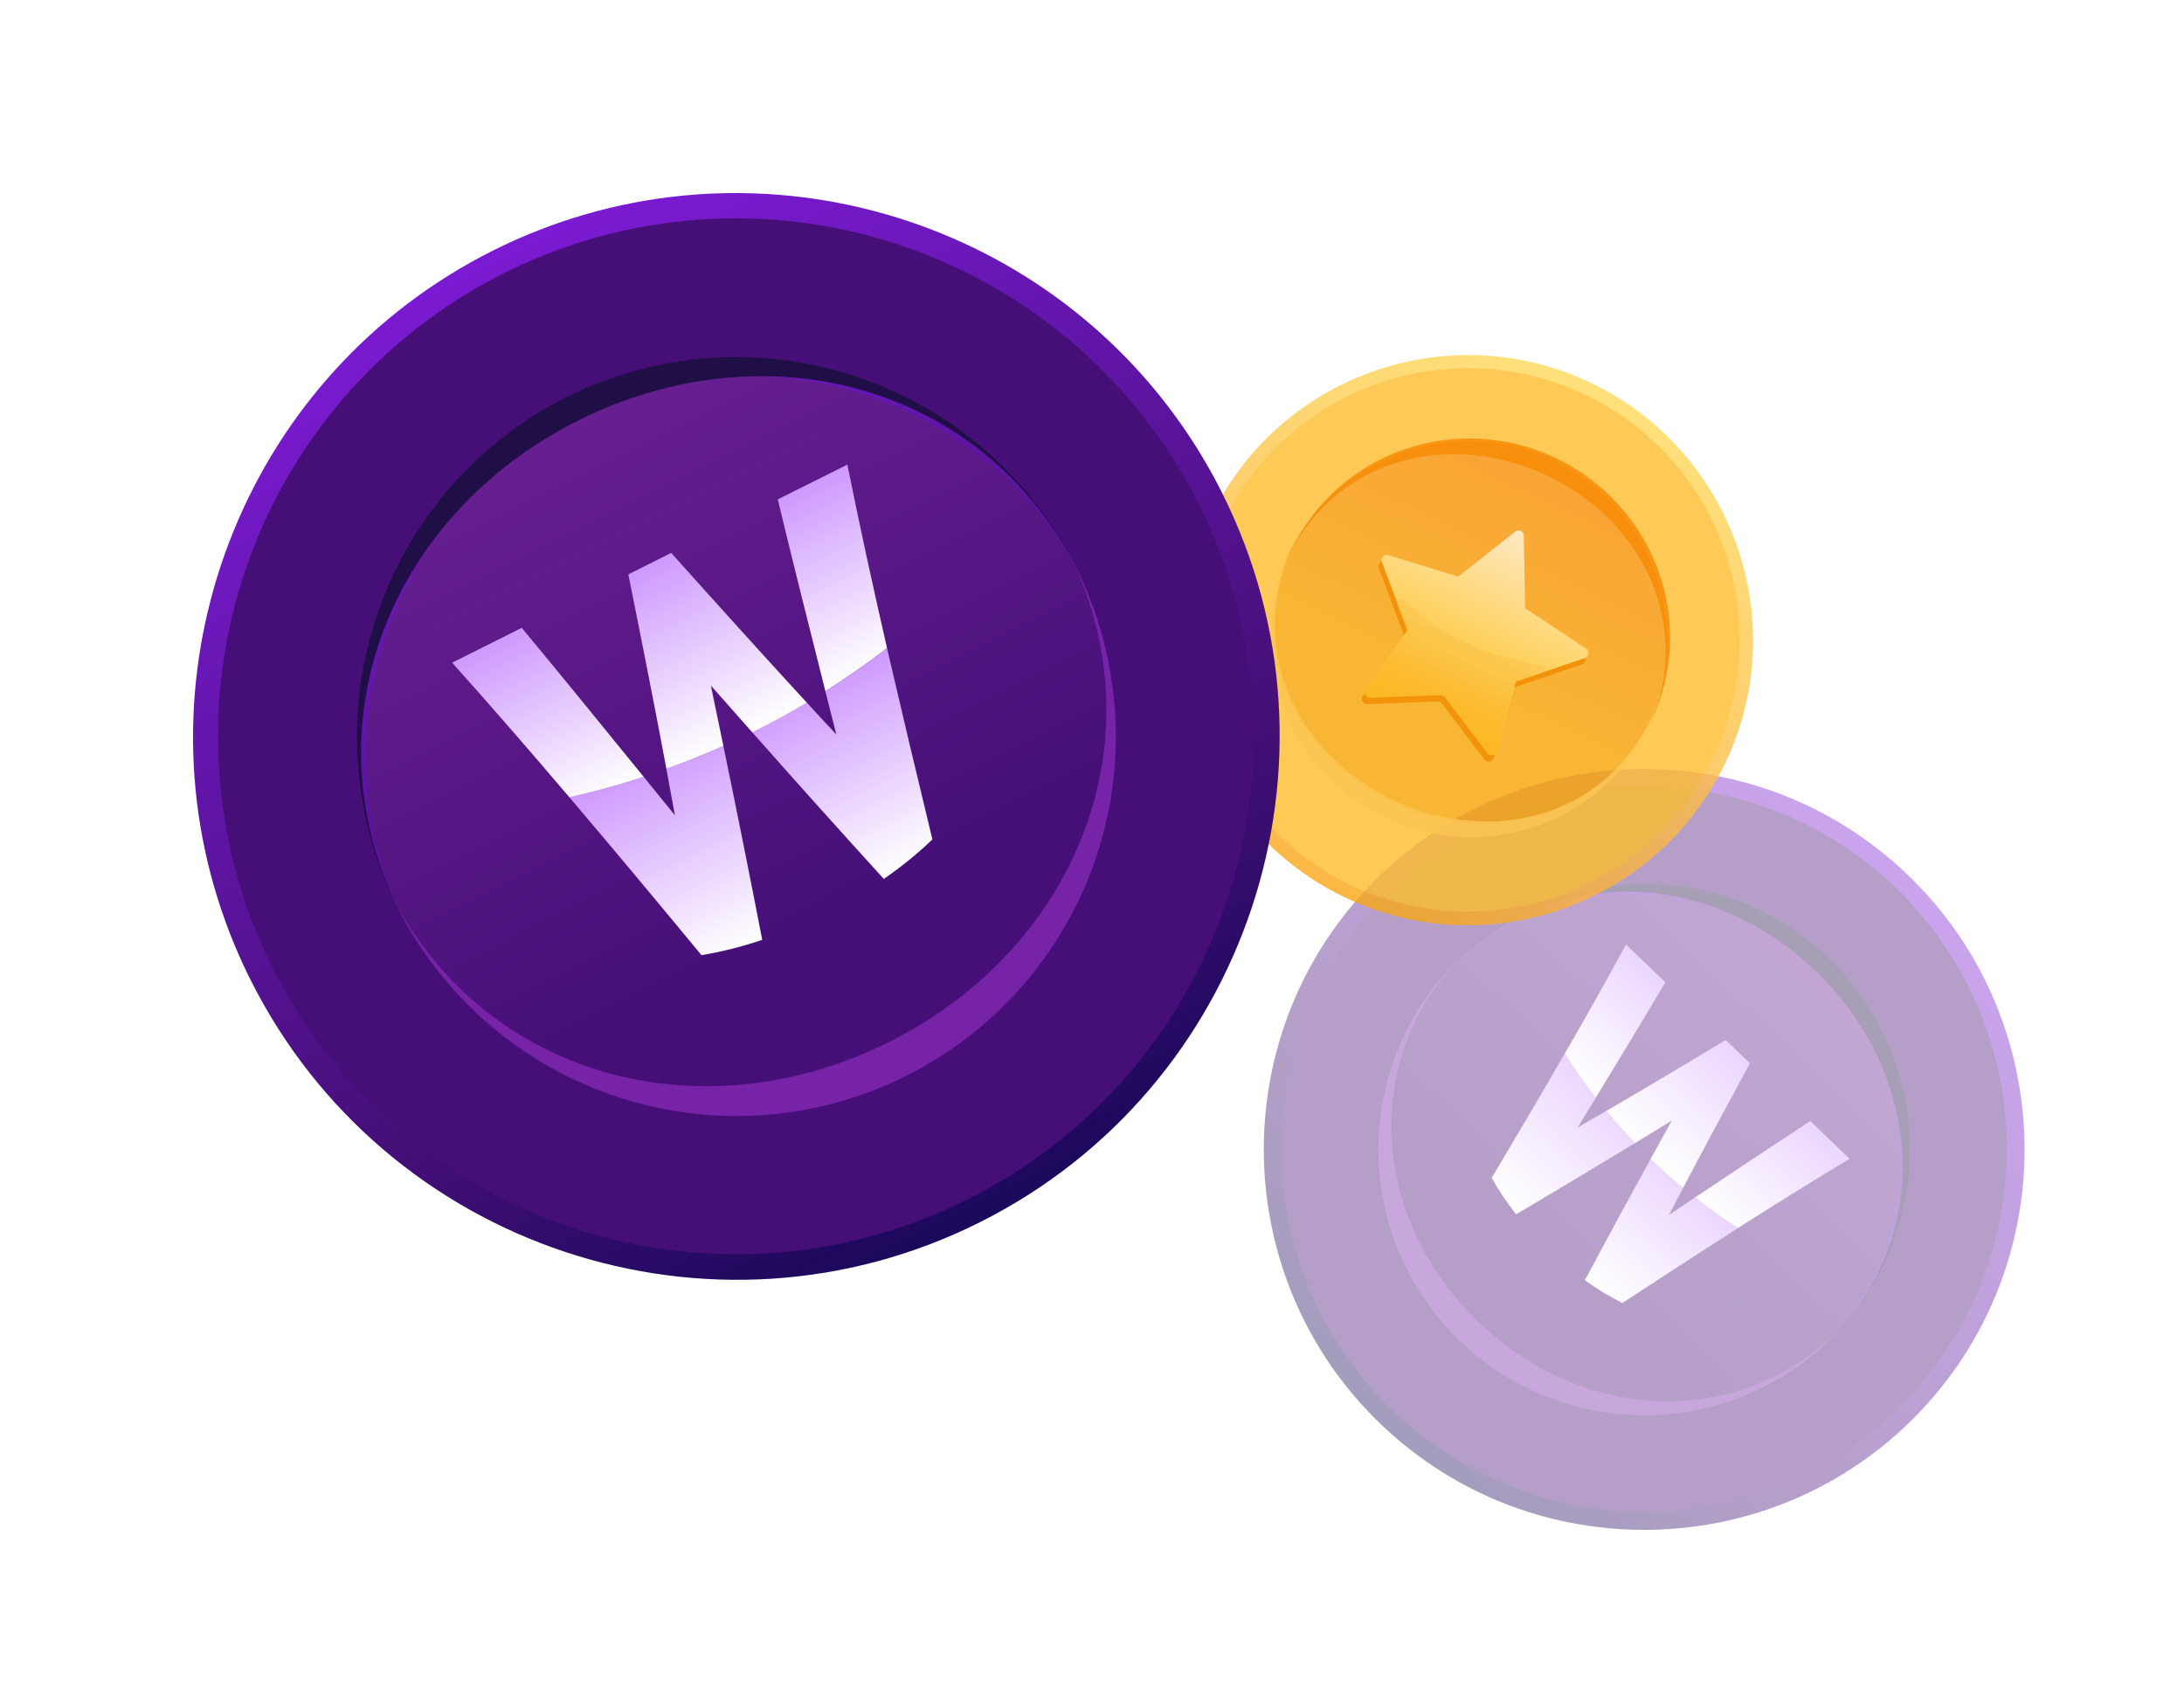 <svg width="612" height="473" viewBox="0 0 612 473" fill="none" xmlns="http://www.w3.org/2000/svg">
<g opacity="0.4" filter="url(#filter0_f_663_6007)">
<path d="M537.74 395.83C497.064 438.289 429.419 439.74 386.959 399.064C344.5 358.388 343.049 290.742 383.725 248.283C387.201 244.652 390.929 241.27 394.882 238.164C435.944 205.883 495.724 207.895 534.506 245.049C573.21 282.127 577.848 341.611 547.539 384.006C544.563 388.18 541.288 392.131 537.74 395.83Z" fill="url(#paint0_linear_663_6007)"/>
<path d="M405.259 272.295C378.107 302.027 382.312 345.391 411.546 373.397C440.779 401.403 484.289 403.75 512.825 375.343C514.599 373.405 516.268 371.372 517.823 369.254C528.546 354.714 533.618 336.772 532.095 318.77C530.572 300.768 522.557 283.933 509.544 271.401C496.531 258.869 479.406 251.494 461.359 250.65C443.313 249.806 425.574 255.55 411.448 266.813C409.282 268.52 407.215 270.35 405.259 272.295Z" fill="url(#paint1_linear_663_6007)"/>
<path d="M408.54 268.871C422.205 254.607 440.977 246.355 460.726 245.932C480.475 245.508 499.583 252.947 513.847 266.612C528.111 280.277 536.363 299.049 536.787 318.798C537.21 338.547 529.771 357.655 516.106 371.919C515.727 372.315 515.357 372.702 514.982 373.093C542.139 343.365 537.928 299.996 508.695 271.99C479.461 243.985 435.957 241.642 407.416 270.044C407.791 269.653 408.161 269.267 408.54 268.871Z" fill="#200E47"/>
<path d="M543.473 380.977C558.757 359.552 565.135 333.033 561.265 307.001C557.394 280.969 543.576 257.453 522.719 241.402C501.862 225.351 475.592 218.016 449.437 220.94C423.282 223.864 399.281 236.82 382.484 257.082C365.687 277.343 357.404 303.329 359.378 329.574C361.352 355.818 373.429 380.273 393.068 397.793C412.707 415.314 438.376 424.533 464.675 423.512C490.973 422.491 515.85 411.308 534.071 392.318C537.476 388.77 540.618 384.98 543.473 380.977ZM512.255 268.274C525.26 280.77 533.297 297.554 534.877 315.52C536.457 333.486 531.474 351.416 520.85 365.989C519.237 368.227 517.497 370.37 515.638 372.408C487.097 400.81 443.593 398.468 414.359 370.462C385.125 342.456 380.915 299.087 408.072 269.36C409.932 267.504 411.891 265.75 413.941 264.105C428.042 252.748 445.793 246.908 463.883 247.675C481.973 248.442 499.166 255.764 512.255 268.274Z" fill="#450F77"/>
<path d="M514.514 373.581C500.849 387.845 482.077 396.097 462.328 396.521C442.579 396.944 423.471 389.505 409.206 375.84C394.942 362.175 386.691 343.403 386.267 323.654C385.844 303.905 393.283 284.797 406.948 270.533C407.327 270.137 407.697 269.751 408.072 269.359C380.915 299.087 385.125 342.456 414.359 370.462C443.592 398.468 487.097 400.81 515.638 372.408C515.263 372.799 514.893 373.185 514.514 373.581Z" fill="#7623A8"/>
<g clip-path="url(#clip0_663_6007)">
<path d="M518.299 324.674C507.756 331.002 497.331 337.506 486.972 344.106C483.039 341.577 478.985 338.711 474.949 335.543C485.693 328.359 496.445 321.182 507.288 314.093L518.299 324.674Z" fill="url(#paint2_linear_663_6007)"/>
<path d="M486.988 344.091C476.182 351.025 465.37 358.032 454.607 365.087C450.941 363.244 447.43 361.108 444.108 358.699C450.177 347.322 456.322 335.998 462.545 324.726C465.569 327.623 468.597 330.333 471.637 332.848C470.301 335.349 468.986 337.866 467.693 340.398C470.117 338.78 472.565 337.121 474.965 335.528C479.001 338.695 483.03 341.538 486.988 344.091Z" fill="url(#paint3_linear_663_6007)"/>
<path d="M471.621 332.863C468.581 330.348 465.52 327.622 462.529 324.741C464.502 321.144 466.481 317.559 468.465 313.984C465.021 316.086 461.571 318.189 458.116 320.291C455.236 317.294 452.575 314.284 450.109 311.269C461.321 304.74 472.457 298.091 483.576 291.41L490.37 297.918C484.055 309.536 477.772 321.168 471.621 332.863Z" fill="url(#paint4_linear_663_6007)"/>
<path d="M458.134 320.276C447.086 326.999 435.987 333.652 424.839 340.237C422.289 337.021 420.004 333.605 418.006 330.021C424.898 318.448 431.75 306.868 438.494 295.185C441.055 299.227 443.936 303.385 447.182 307.56L442.111 315.888C444.788 314.354 447.465 312.804 450.126 311.253C452.601 314.276 455.254 317.278 458.134 320.276Z" fill="url(#paint5_linear_663_6007)"/>
<path d="M447.166 307.576C443.92 303.402 441.039 299.244 438.477 295.201C444.325 285.106 450.049 274.924 455.649 264.655L466.676 275.219C460.239 286.052 453.71 296.814 447.166 307.576Z" fill="url(#paint6_linear_663_6007)"/>
</g>
</g>
<g filter="url(#filter1_d_663_6007)">
<g opacity="0.8" filter="url(#filter2_f_663_6007)">
<path d="M481.597 211.496C462.778 251.323 415.06 268.417 375.233 249.598C335.406 230.779 318.312 183.061 337.131 143.234C338.738 139.829 340.584 136.541 342.655 133.395C364.164 100.708 407.117 87.943 443.495 105.132C479.799 122.286 497.219 163.449 485.751 200.769C484.628 204.44 483.24 208.026 481.597 211.496Z" fill="url(#paint7_linear_663_6007)"/>
<path d="M482.144 199.583C487.916 180.73 486.151 160.374 477.219 142.797C468.287 125.22 452.885 111.793 434.255 105.341C415.624 98.889 395.217 99.915 377.328 108.204C359.439 116.492 345.462 131.397 338.339 149.781C331.215 168.166 331.501 188.596 339.136 206.774C346.77 224.953 361.158 239.461 379.272 247.246C397.386 255.031 417.814 255.486 436.257 248.516C454.7 241.545 469.72 227.693 478.157 209.873C479.733 206.544 481.066 203.105 482.144 199.583ZM433.201 126.919C445.408 132.709 455.104 142.726 460.493 155.116C465.882 167.505 466.599 181.428 462.511 194.306C461.896 196.279 461.169 198.215 460.332 200.104C446.798 227.061 415.331 235.727 387.91 222.771C360.489 209.814 347.199 180 359.435 152.429C360.316 150.668 361.291 148.957 362.357 147.302C369.679 135.884 380.905 127.519 393.94 123.769C406.976 120.018 420.93 121.138 433.201 126.919Z" fill="#FEBC2A"/>
<path d="M460.332 200.099C446.797 227.056 415.33 235.723 387.909 222.766C360.488 209.809 347.198 179.995 359.435 152.424C360.316 150.664 361.291 148.952 362.357 147.297C369.66 135.902 380.856 127.55 393.859 123.796C406.862 120.043 420.787 121.144 433.039 126.894C445.291 132.644 455.036 142.651 460.457 155.052C465.879 167.453 466.609 181.402 462.51 194.301C461.896 196.274 461.168 198.21 460.332 200.099Z" fill="url(#paint8_linear_663_6007)"/>
</g>
<g opacity="0.8">
<g filter="url(#filter3_f_663_6007)">
<path d="M460.071 201.309C453.846 214.481 442.564 224.603 428.704 229.448C414.845 234.293 399.544 233.465 386.168 227.144C372.792 220.824 362.437 209.53 357.38 195.747C352.323 181.963 352.978 166.819 359.202 153.647C359.375 153.281 359.544 152.925 359.714 152.563C347.677 179.711 361.102 209.225 388.515 222.178C415.928 235.131 447.248 226.76 460.583 200.225C460.412 200.586 460.243 200.943 460.071 201.309Z" fill="#FBC652"/>
</g>
<path d="M441.328 184.159L434.321 186.537L421.975 190.726L416.542 210.338C416.471 210.6 416.327 210.836 416.126 211.02C415.926 211.204 415.678 211.328 415.409 211.378C415.141 211.427 414.863 211.401 414.608 211.302C414.353 211.203 414.13 211.034 413.966 210.816L402.058 195.11C401.915 194.921 401.728 194.769 401.513 194.668C401.298 194.566 401.062 194.518 400.825 194.528L381.155 195.295C380.882 195.306 380.611 195.241 380.373 195.107C380.134 194.973 379.937 194.775 379.805 194.536C379.673 194.297 379.611 194.027 379.625 193.755C379.639 193.483 379.729 193.222 379.885 193L391.589 176.351L387.045 164.372L384.354 157.238C384.258 156.984 384.236 156.708 384.289 156.442C384.342 156.176 384.47 155.931 384.656 155.734C384.843 155.536 385.081 155.396 385.345 155.327C385.608 155.258 385.886 155.263 386.147 155.343L405.754 161.372L421.751 148.746C421.964 148.578 422.221 148.473 422.492 148.443C422.764 148.413 423.038 148.458 423.286 148.575C423.533 148.692 423.743 148.875 423.892 149.104C424.041 149.333 424.123 149.598 424.129 149.87L424.532 170.245L441.635 181.562C441.866 181.711 442.05 181.921 442.167 182.169C442.283 182.416 442.328 182.69 442.296 182.961C442.265 183.232 442.157 183.487 441.986 183.699C441.814 183.911 441.587 184.07 441.328 184.159Z" fill="#F08B00"/>
<g filter="url(#filter4_f_663_6007)">
<path d="M442.181 182.356L435.174 184.733L422.828 188.923L417.395 208.534C417.323 208.796 417.179 209.033 416.979 209.216C416.779 209.4 416.53 209.524 416.262 209.574C415.993 209.624 415.716 209.597 415.46 209.498C415.205 209.399 414.983 209.231 414.818 209.012L402.911 193.307C402.768 193.118 402.581 192.966 402.366 192.864C402.151 192.762 401.914 192.714 401.677 192.724L382.008 193.492C381.735 193.503 381.464 193.437 381.225 193.303C380.986 193.169 380.79 192.971 380.658 192.732C380.526 192.493 380.463 192.223 380.477 191.951C380.491 191.68 380.582 191.418 380.738 191.196L392.442 174.548L387.898 162.568L385.206 155.435C385.111 155.18 385.088 154.904 385.142 154.638C385.195 154.372 385.322 154.127 385.509 153.93C385.695 153.733 385.934 153.592 386.197 153.523C386.461 153.454 386.739 153.46 387 153.54L406.607 159.568L422.603 146.943C422.817 146.774 423.074 146.669 423.345 146.639C423.616 146.609 423.891 146.655 424.138 146.772C424.386 146.889 424.596 147.072 424.745 147.3C424.893 147.529 424.975 147.794 424.981 148.066L425.384 168.441L442.488 179.758C442.718 179.907 442.902 180.118 443.019 180.365C443.136 180.612 443.181 180.887 443.149 181.157C443.117 181.428 443.009 181.684 442.838 181.896C442.667 182.107 442.439 182.267 442.181 182.356Z" fill="url(#paint9_linear_663_6007)"/>
</g>
<g opacity="0.48" filter="url(#filter5_f_663_6007)">
<path d="M392.134 174.212L389.536 167.39C389.447 167.161 389.439 166.91 389.513 166.678C389.586 166.446 389.736 166.246 389.939 166.111C390.143 165.975 390.387 165.913 390.632 165.932C390.878 165.952 391.11 166.053 391.292 166.219C396.695 171.102 402.802 175.157 409.406 178.248C415.943 181.303 422.895 183.378 430.029 184.403C430.273 184.439 430.498 184.554 430.668 184.731C430.839 184.908 430.945 185.136 430.971 185.379C430.996 185.621 430.938 185.864 430.807 186.069C430.676 186.273 430.479 186.427 430.247 186.506L423.178 188.88C423.01 188.936 422.859 189.033 422.738 189.161C422.617 189.289 422.529 189.444 422.483 189.614L417.273 208.493C417.203 208.753 417.06 208.987 416.861 209.168C416.662 209.35 416.415 209.472 416.148 209.521C415.881 209.57 415.604 209.543 415.35 209.444C415.096 209.345 414.874 209.178 414.71 208.961L402.824 193.364C402.681 193.176 402.494 193.025 402.28 192.924C402.066 192.823 401.831 192.774 401.595 192.783L382.022 193.498C381.75 193.509 381.48 193.443 381.242 193.31C381.004 193.176 380.808 192.979 380.676 192.742C380.544 192.505 380.481 192.237 380.495 191.968C380.508 191.699 380.598 191.439 380.752 191.219L392.033 175.209C392.129 175.064 392.189 174.898 392.207 174.724C392.225 174.55 392.2 174.375 392.134 174.212Z" fill="url(#paint10_linear_663_6007)"/>
</g>
<g filter="url(#filter6_f_663_6007)">
<path d="M359.93 152.109C366.154 138.937 377.437 128.815 391.296 123.97C405.155 119.125 420.456 119.953 433.832 126.274C447.208 132.594 457.564 143.888 462.621 157.671C467.678 171.455 467.022 186.598 460.798 199.771C460.625 200.137 460.457 200.493 460.286 200.854C472.323 173.707 458.898 144.193 431.485 131.24C404.072 118.287 372.752 126.658 359.418 153.193C359.589 152.832 359.757 152.475 359.93 152.109Z" fill="#F68A03"/>
</g>
</g>
</g>
<g filter="url(#filter7_d_663_6007)">
<path d="M340.468 136.126C378.08 211.181 347.613 302.856 272.557 340.468C197.502 378.079 105.827 347.612 68.216 272.557C64.998 266.142 62.236 259.507 59.953 252.703C36.215 182.006 67.57 102.57 136.126 68.215C204.544 33.93 286.769 56.2 329.262 117.282C333.449 123.283 337.194 129.581 340.468 136.126Z" fill="url(#paint11_linear_663_6007)"/>
<path d="M110.831 255.103C137.807 305.871 198.145 320.996 249.821 295.1C301.497 269.204 325.505 211.811 300.975 159.818C299.219 156.503 297.285 153.285 295.182 150.178C280.765 128.788 259.065 113.368 234.123 106.789C209.181 100.21 182.698 102.921 159.607 114.417C136.515 125.913 118.39 145.411 108.606 169.278C98.822 193.145 98.046 219.755 106.424 244.152C107.682 247.884 109.153 251.54 110.831 255.103Z" fill="url(#paint12_linear_663_6007)"/>
<path d="M107.797 249.049C95.162 223.834 93.06 194.633 101.955 167.868C110.85 141.104 130.012 118.969 155.227 106.334C180.442 93.698 209.643 91.597 236.408 100.491C263.172 109.386 285.306 128.549 297.942 153.764C298.293 154.464 298.635 155.146 298.981 155.838C272.014 105.066 211.667 89.945 159.991 115.841C108.315 141.737 84.315 199.126 108.837 251.123C108.49 250.432 108.148 249.749 107.797 249.049Z" fill="#200E47"/>
<path d="M323.241 121.299C301.75 90.474 269.141 69.188 232.274 61.918C195.407 54.648 157.158 61.962 125.574 82.321C93.991 102.68 71.536 134.496 62.934 171.075C54.333 207.654 60.255 246.143 79.455 278.444C98.656 310.745 129.637 334.339 165.88 344.261C202.123 354.184 240.802 349.661 273.778 331.644C306.753 313.627 331.455 283.522 342.685 247.662C353.915 211.803 350.797 172.986 333.988 139.378C330.848 133.1 327.256 127.057 323.241 121.299ZM156.701 109.273C179.739 97.771 206.165 95.006 231.085 101.49C256.005 107.975 277.732 123.27 292.241 144.543C294.478 147.785 296.526 151.152 298.376 154.629C322.898 206.626 298.898 264.015 247.222 289.911C195.546 315.807 135.199 300.685 108.232 249.914C106.627 246.523 105.207 243.047 103.977 239.503C95.46 215.094 96.113 188.421 105.814 164.459C115.515 140.497 133.602 120.882 156.701 109.273Z" fill="#450F77"/>
<path d="M299.414 156.702C312.05 181.917 314.151 211.118 305.257 237.883C296.362 264.647 277.199 286.782 251.984 299.417C226.77 312.053 197.568 314.154 170.804 305.259C144.04 296.365 121.905 277.202 109.269 251.987C108.919 251.287 108.576 250.605 108.23 249.913C135.197 300.685 195.544 315.806 247.22 289.91C298.896 264.014 322.896 206.625 298.375 154.628C298.721 155.319 299.063 156.002 299.414 156.702Z" fill="#7623A8"/>
<g clip-path="url(#clip1_663_6007)">
<path d="M235.45 128.172C238.908 145.384 242.659 162.523 246.572 179.617C241.286 183.695 235.488 187.773 229.293 191.684C224.78 173.791 220.28 155.891 215.942 137.911L235.45 128.172Z" fill="url(#paint13_linear_663_6007)"/>
<path d="M246.559 179.589C250.707 197.445 254.949 215.345 259.28 233.201C255.045 237.249 250.488 240.948 245.656 244.261C233.264 230.646 220.978 216.954 208.801 203.183C214.146 200.504 219.242 197.73 224.082 194.847C226.805 197.843 229.56 200.817 232.346 203.769C231.332 199.734 230.273 195.647 229.281 191.655C235.475 187.745 241.229 183.689 246.559 179.589Z" fill="url(#paint14_linear_663_6007)"/>
<path d="M224.094 194.876C219.254 197.759 214.122 200.57 208.813 203.212C204.921 198.834 201.047 194.455 197.19 190.073C198.367 195.712 199.541 201.359 200.714 207.014C195.302 209.451 189.978 211.587 184.742 213.46C181.334 195.252 177.728 177.087 174.071 158.93L186.08 152.912C198.678 166.974 211.313 180.998 224.094 194.876Z" fill="url(#paint15_linear_663_6007)"/>
<path d="M200.701 206.983C204.448 225.064 208.078 243.179 211.591 261.329C206.045 263.217 200.355 264.653 194.577 265.623C182.315 250.807 170.024 236.042 157.542 221.373C164.208 219.865 171.18 217.984 178.35 215.618L187.121 226.43C186.341 222.094 185.539 217.751 184.729 213.429C189.98 211.549 195.289 209.42 200.701 206.983Z" fill="url(#paint16_linear_663_6007)"/>
<path d="M178.363 215.646C171.193 218.011 164.221 219.893 157.556 221.401C146.78 208.698 135.829 196.12 124.703 183.667L144.195 173.899C155.68 187.748 167.025 201.686 178.363 215.646Z" fill="url(#paint17_linear_663_6007)"/>
</g>
</g>
<defs>
<filter id="filter0_f_663_6007" x="342.142" y="203.461" width="237.185" height="237.187" filterUnits="userSpaceOnUse" color-interpolation-filters="sRGB">
<feFlood flood-opacity="0" result="BackgroundImageFix"/>
<feBlend mode="normal" in="SourceGraphic" in2="BackgroundImageFix" result="shape"/>
<feGaussianBlur stdDeviation="6" result="effect1_foregroundBlur_663_6007"/>
</filter>
<filter id="filter1_d_663_6007" x="299.479" y="67.478" width="223.77" height="223.771" filterUnits="userSpaceOnUse" color-interpolation-filters="sRGB">
<feFlood flood-opacity="0" result="BackgroundImageFix"/>
<feColorMatrix in="SourceAlpha" type="matrix" values="0 0 0 0 0 0 0 0 0 0 0 0 0 0 0 0 0 0 127 0" result="hardAlpha"/>
<feOffset dx="2" dy="2"/>
<feGaussianBlur stdDeviation="16"/>
<feComposite in2="hardAlpha" operator="out"/>
<feColorMatrix type="matrix" values="0 0 0 0 0.922 0 0 0 0 1 0 0 0 0 1 0 0 0 0.16 0"/>
<feBlend mode="normal" in2="BackgroundImageFix" result="effect1_dropShadow_663_6007"/>
<feBlend mode="normal" in="SourceGraphic" in2="effect1_dropShadow_663_6007" result="shape"/>
</filter>
<filter id="filter2_f_663_6007" x="328.479" y="96.478" width="161.77" height="161.771" filterUnits="userSpaceOnUse" color-interpolation-filters="sRGB">
<feFlood flood-opacity="0" result="BackgroundImageFix"/>
<feBlend mode="normal" in="SourceGraphic" in2="BackgroundImageFix" result="shape"/>
<feGaussianBlur stdDeviation="0.5" result="effect1_foregroundBlur_663_6007"/>
</filter>
<filter id="filter3_f_663_6007" x="353.01" y="151.563" width="108.573" height="82.002" filterUnits="userSpaceOnUse" color-interpolation-filters="sRGB">
<feFlood flood-opacity="0" result="BackgroundImageFix"/>
<feBlend mode="normal" in="SourceGraphic" in2="BackgroundImageFix" result="shape"/>
<feGaussianBlur stdDeviation="0.5" result="effect1_foregroundBlur_663_6007"/>
</filter>
<filter id="filter4_f_663_6007" x="379.475" y="145.63" width="64.684" height="64.969" filterUnits="userSpaceOnUse" color-interpolation-filters="sRGB">
<feFlood flood-opacity="0" result="BackgroundImageFix"/>
<feBlend mode="normal" in="SourceGraphic" in2="BackgroundImageFix" result="shape"/>
<feGaussianBlur stdDeviation="0.5" result="effect1_foregroundBlur_663_6007"/>
</filter>
<filter id="filter5_f_663_6007" x="379.493" y="164.929" width="52.483" height="45.616" filterUnits="userSpaceOnUse" color-interpolation-filters="sRGB">
<feFlood flood-opacity="0" result="BackgroundImageFix"/>
<feBlend mode="normal" in="SourceGraphic" in2="BackgroundImageFix" result="shape"/>
<feGaussianBlur stdDeviation="0.5" result="effect1_foregroundBlur_663_6007"/>
</filter>
<filter id="filter6_f_663_6007" x="358.418" y="119.853" width="108.573" height="82.002" filterUnits="userSpaceOnUse" color-interpolation-filters="sRGB">
<feFlood flood-opacity="0" result="BackgroundImageFix"/>
<feBlend mode="normal" in="SourceGraphic" in2="BackgroundImageFix" result="shape"/>
<feGaussianBlur stdDeviation="0.5" result="effect1_foregroundBlur_663_6007"/>
</filter>
<filter id="filter7_d_663_6007" x="22.093" y="22.094" width="368.494" height="368.493" filterUnits="userSpaceOnUse" color-interpolation-filters="sRGB">
<feFlood flood-opacity="0" result="BackgroundImageFix"/>
<feColorMatrix in="SourceAlpha" type="matrix" values="0 0 0 0 0 0 0 0 0 0 0 0 0 0 0 0 0 0 127 0" result="hardAlpha"/>
<feOffset dx="2" dy="2"/>
<feGaussianBlur stdDeviation="16"/>
<feComposite in2="hardAlpha" operator="out"/>
<feColorMatrix type="matrix" values="0 0 0 0 0.075 0 0 0 0 0.02 0 0 0 0 0.176 0 0 0 0.24 0"/>
<feBlend mode="normal" in2="BackgroundImageFix" result="effect1_dropShadow_663_6007"/>
<feBlend mode="normal" in="SourceGraphic" in2="effect1_dropShadow_663_6007" result="shape"/>
</filter>
<linearGradient id="paint0_linear_663_6007" x1="546.966" y1="232.043" x2="376.364" y2="410.124" gradientUnits="userSpaceOnUse">
<stop stop-color="#811CDE"/>
<stop offset="0.677" stop-color="#450F77"/>
<stop offset="1" stop-color="#100755"/>
</linearGradient>
<linearGradient id="paint1_linear_663_6007" x1="509.394" y1="271.259" x2="411.546" y2="373.397" gradientUnits="userSpaceOnUse">
<stop stop-color="#671F91"/>
<stop offset="0.807" stop-color="#450F77"/>
</linearGradient>
<linearGradient id="paint2_linear_663_6007" x1="509.727" y1="316.431" x2="483.537" y2="343.77" gradientUnits="userSpaceOnUse">
<stop stop-color="#CE99FE"/>
<stop offset="1" stop-color="white"/>
</linearGradient>
<linearGradient id="paint3_linear_663_6007" x1="475.778" y1="333.352" x2="447.96" y2="362.389" gradientUnits="userSpaceOnUse">
<stop stop-color="#CE99FE"/>
<stop offset="1" stop-color="white"/>
</linearGradient>
<linearGradient id="paint4_linear_663_6007" x1="487.048" y1="294.736" x2="460.325" y2="322.63" gradientUnits="userSpaceOnUse">
<stop stop-color="#CE99FE"/>
<stop offset="1" stop-color="white"/>
</linearGradient>
<linearGradient id="paint5_linear_663_6007" x1="449.881" y1="306.094" x2="420.841" y2="336.407" gradientUnits="userSpaceOnUse">
<stop stop-color="#CE99FE"/>
<stop offset="1" stop-color="white"/>
</linearGradient>
<linearGradient id="paint6_linear_663_6007" x1="464.157" y1="272.806" x2="438.657" y2="299.425" gradientUnits="userSpaceOnUse">
<stop stop-color="#CE99FE"/>
<stop offset="1" stop-color="white"/>
</linearGradient>
<linearGradient id="paint7_linear_663_6007" x1="449.259" y1="92.933" x2="370.331" y2="259.972" gradientUnits="userSpaceOnUse">
<stop stop-color="#FFDD5D"/>
<stop offset="0.786" stop-color="#FBB03B"/>
<stop offset="1" stop-color="#F8A201"/>
</linearGradient>
<linearGradient id="paint8_linear_663_6007" x1="433.179" y1="126.96" x2="387.909" y2="222.766" gradientUnits="userSpaceOnUse">
<stop stop-color="#F78C02"/>
<stop offset="0.645" stop-color="#F8A201"/>
</linearGradient>
<linearGradient id="paint9_linear_663_6007" x1="424.144" y1="146.774" x2="398.329" y2="201.408" gradientUnits="userSpaceOnUse">
<stop stop-color="#FFF9E6"/>
<stop offset="1" stop-color="#FFC000"/>
</linearGradient>
<linearGradient id="paint10_linear_663_6007" x1="410.029" y1="176.662" x2="400.925" y2="195.928" gradientUnits="userSpaceOnUse">
<stop stop-color="#FBC652"/>
<stop offset="0.79" stop-color="#FBB03B"/>
</linearGradient>
<linearGradient id="paint11_linear_663_6007" x1="124.605" y1="45.225" x2="282.355" y2="360.018" gradientUnits="userSpaceOnUse">
<stop stop-color="#811CDE"/>
<stop offset="0.677" stop-color="#450F77"/>
<stop offset="1" stop-color="#100755"/>
</linearGradient>
<linearGradient id="paint12_linear_663_6007" x1="159.344" y1="114.551" x2="249.821" y2="295.1" gradientUnits="userSpaceOnUse">
<stop stop-color="#671F91"/>
<stop offset="0.807" stop-color="#450F77"/>
</linearGradient>
<linearGradient id="paint13_linear_663_6007" x1="220.255" y1="135.75" x2="244.473" y2="184.077" gradientUnits="userSpaceOnUse">
<stop stop-color="#CE99FE"/>
<stop offset="1" stop-color="white"/>
</linearGradient>
<linearGradient id="paint14_linear_663_6007" x1="226.744" y1="189.519" x2="252.466" y2="240.848" gradientUnits="userSpaceOnUse">
<stop stop-color="#CE99FE"/>
<stop offset="1" stop-color="white"/>
</linearGradient>
<linearGradient id="paint15_linear_663_6007" x1="180.208" y1="155.855" x2="204.917" y2="205.165" gradientUnits="userSpaceOnUse">
<stop stop-color="#CE99FE"/>
<stop offset="1" stop-color="white"/>
</linearGradient>
<linearGradient id="paint16_linear_663_6007" x1="177.672" y1="211.286" x2="204.525" y2="264.87" gradientUnits="userSpaceOnUse">
<stop stop-color="#CE99FE"/>
<stop offset="1" stop-color="white"/>
</linearGradient>
<linearGradient id="paint17_linear_663_6007" x1="139.743" y1="176.13" x2="163.323" y2="223.183" gradientUnits="userSpaceOnUse">
<stop stop-color="#CE99FE"/>
<stop offset="1" stop-color="white"/>
</linearGradient>
<clipPath id="clip0_663_6007">
<rect width="86.76" height="75.915" fill="white" transform="translate(455.666 264.639) rotate(43.771)"/>
</clipPath>
<clipPath id="clip1_663_6007">
<rect width="123.874" height="108.39" fill="white" transform="translate(124.688 183.639) rotate(-26.616)"/>
</clipPath>
</defs>
</svg>
